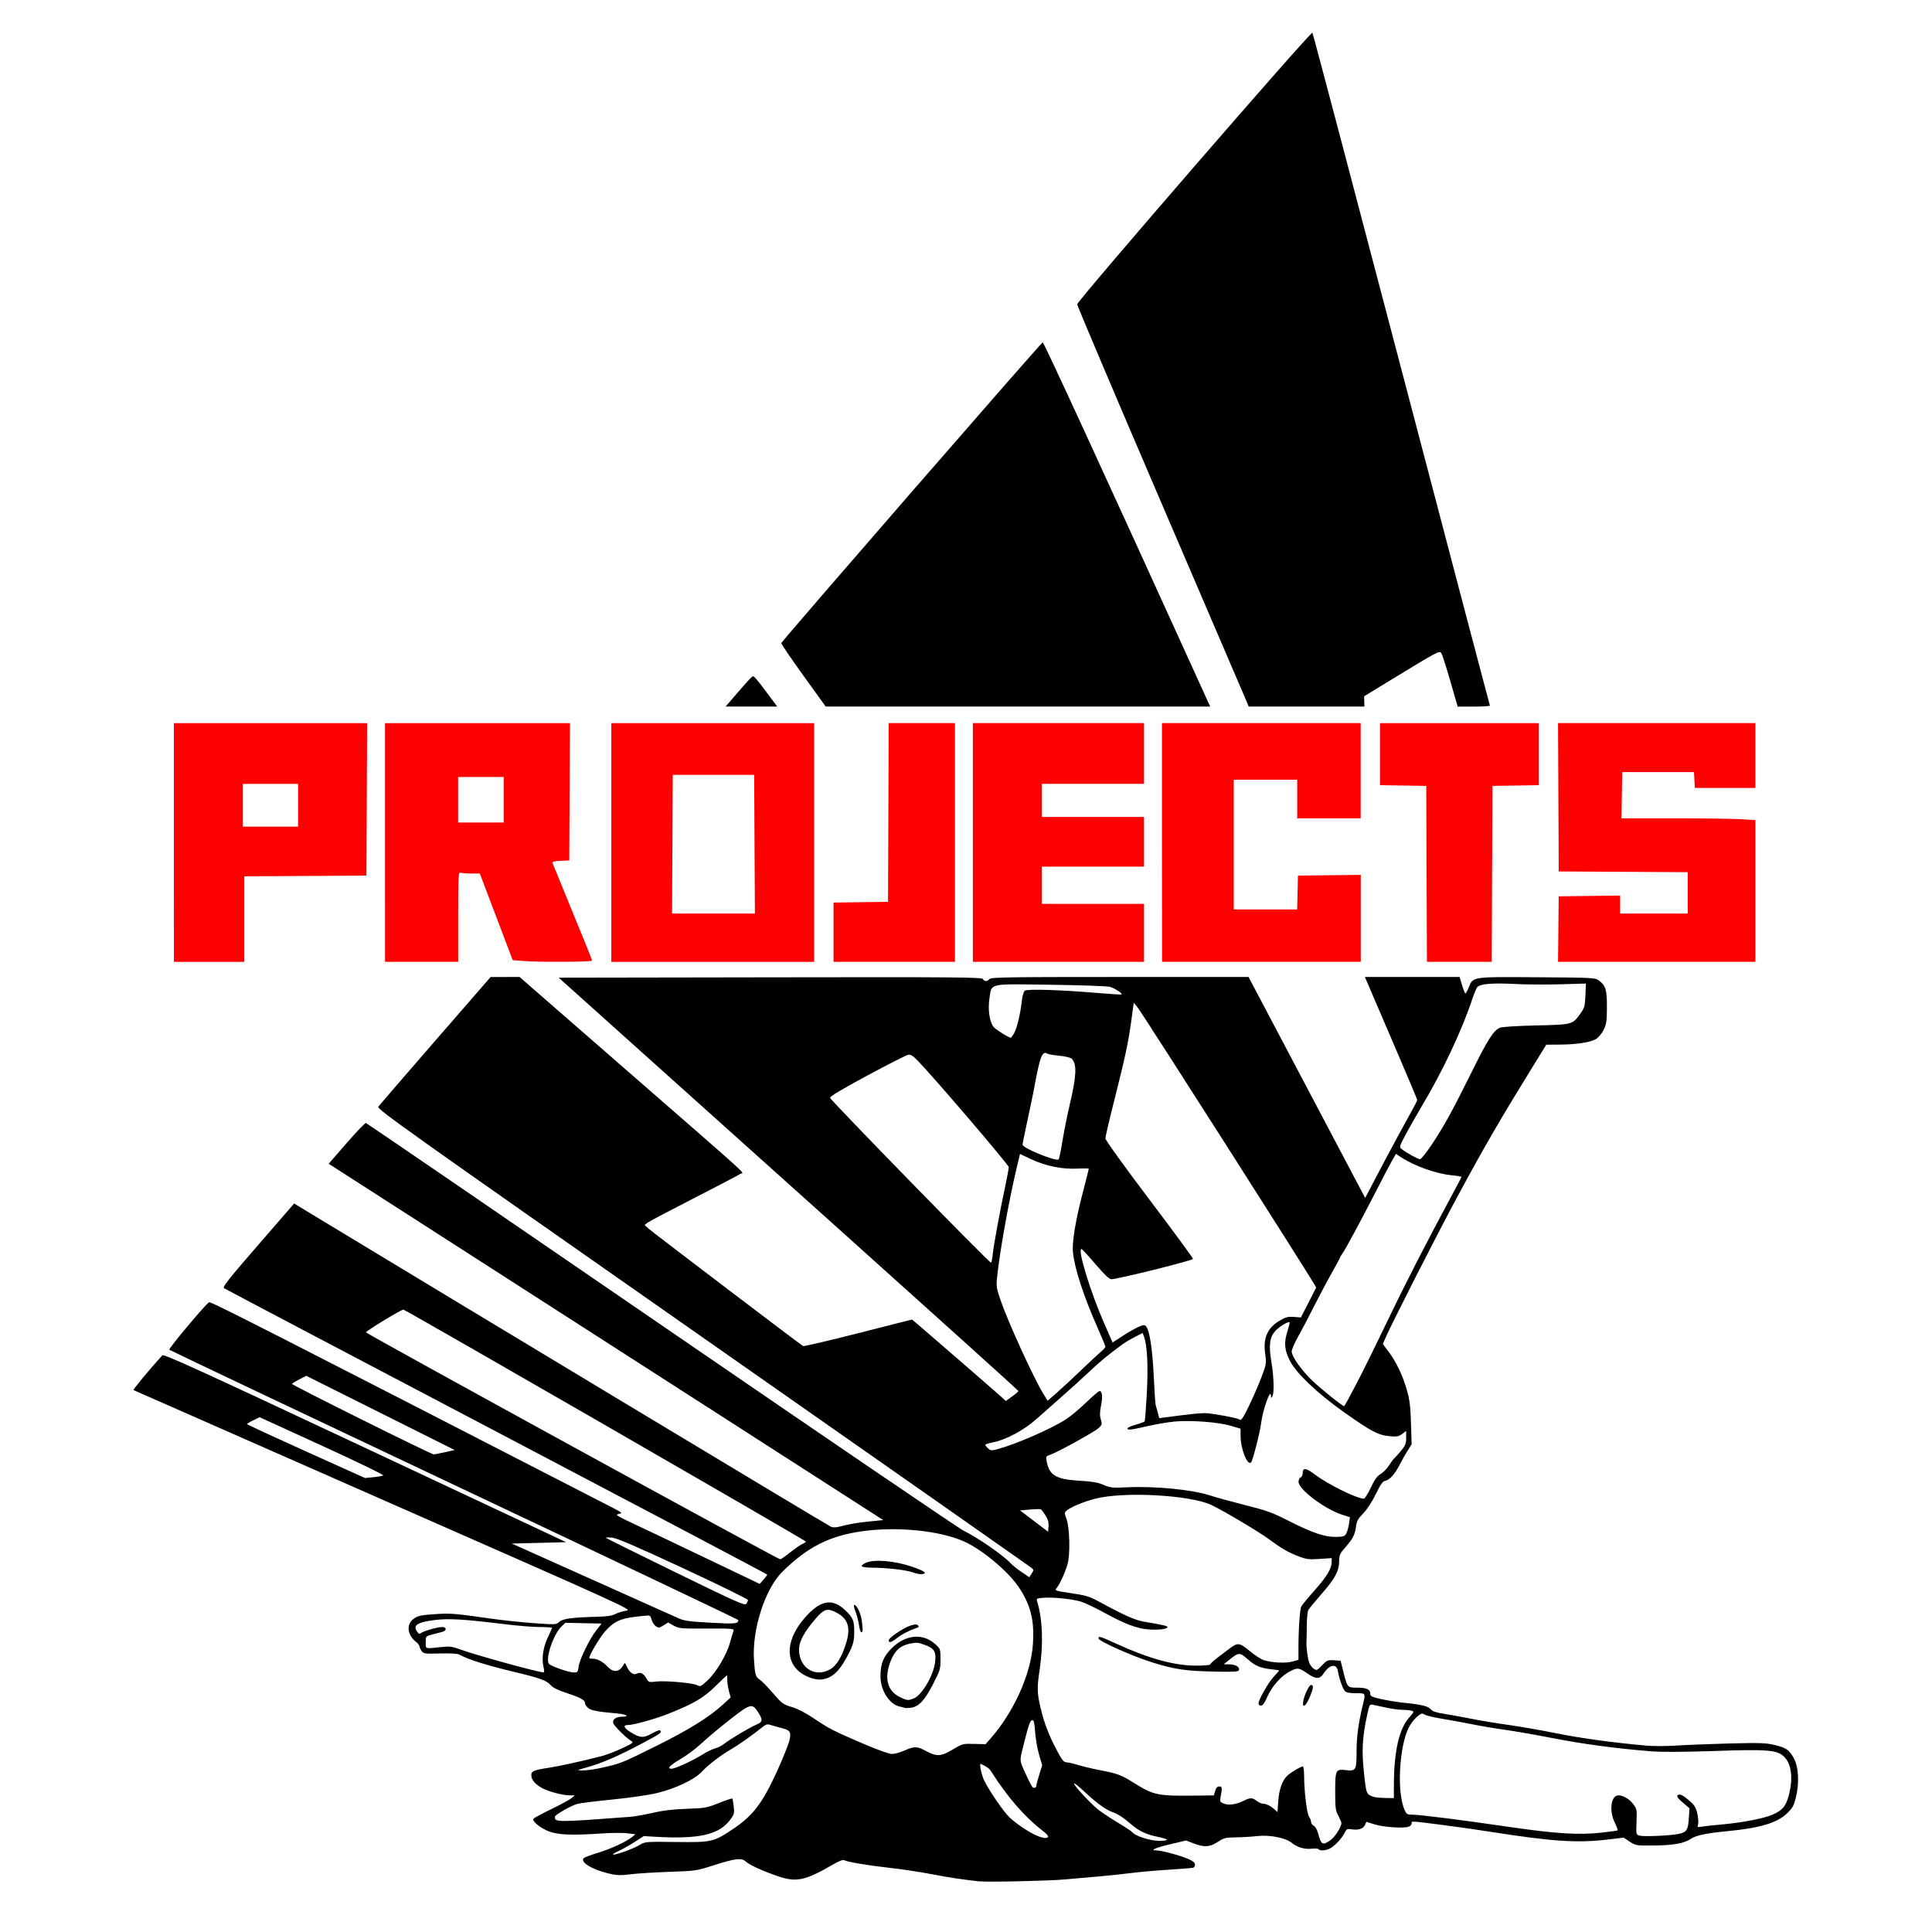 <?xml version="1.0" encoding="UTF-8" standalone="no"?>
<!-- Created with Inkscape (http://www.inkscape.org/) -->

<svg
   width="88.9mm"
   height="88.9mm"
   viewBox="0 0 88.9 88.9"
   version="1.1"
   id="svg5"
   xml:space="preserve"
   sodipodi:docname="projectstile.svg"
   inkscape:version="1.2.2 (732a01da63, 2022-12-09)"
   xmlns:inkscape="http://www.inkscape.org/namespaces/inkscape"
   xmlns:sodipodi="http://sodipodi.sourceforge.net/DTD/sodipodi-0.dtd"
   xmlns="http://www.w3.org/2000/svg"
   xmlns:svg="http://www.w3.org/2000/svg"><sodipodi:namedview
     id="namedview7"
     pagecolor="#ffffff"
     bordercolor="#000000"
     borderopacity="0.25"
     inkscape:showpageshadow="2"
     inkscape:pageopacity="0.0"
     inkscape:pagecheckerboard="0"
     inkscape:deskcolor="#d1d1d1"
     inkscape:document-units="mm"
     showgrid="false"
     inkscape:zoom="1.0544998"
     inkscape:cx="172.11953"
     inkscape:cy="150.78239"
     inkscape:window-width="1920"
     inkscape:window-height="1017"
     inkscape:window-x="1912"
     inkscape:window-y="-8"
     inkscape:window-maximized="1"
     inkscape:current-layer="layer1" /><defs
     id="defs2" /><g
     inkscape:label="Layer 1"
     inkscape:groupmode="layer"
     id="layer1"
     transform="translate(-44.218,-36.371)"><path
       style="fill:#000000;stroke-width:0.064"
       d="m 89.303,122.946 c -0.907,-0.105 -1.36,-0.173 -2.223,-0.337 -0.541,-0.103 -1.399,-0.232 -1.905,-0.288 -1.011,-0.112 -1.944,-0.268 -2.101,-0.35 -0.07,-0.037 -0.236,0.025 -0.54,0.202 -1.27,0.738 -1.675,0.822 -2.534,0.527 -0.695,-0.239 -1.303,-0.518 -1.472,-0.678 -0.186,-0.174 -0.495,-0.135 -1.514,0.193 -0.739,0.238 -0.795,0.246 -1.967,0.286 -0.664,0.023 -1.472,0.073 -1.796,0.112 -0.508,0.061 -0.652,0.056 -1.048,-0.04 -0.781,-0.189 -1.329,-0.543 -1.108,-0.714 0.043,-0.033 0.335,-0.139 0.649,-0.236 0.598,-0.183 1.288,-0.503 1.556,-0.72 l 0.158,-0.128 -0.378,-0.047 c -0.208,-0.026 -0.736,-0.022 -1.174,0.008 -1.342,0.093 -2.012,0.068 -2.428,-0.094 -0.391,-0.152 -0.785,-0.47 -0.717,-0.579 0.023,-0.037 0.389,-0.235 0.814,-0.441 0.425,-0.206 0.844,-0.433 0.932,-0.505 l 0.159,-0.131 -0.222,-0.002 c -0.356,-0.004 -1.024,-0.183 -1.314,-0.353 -0.31,-0.181 -0.464,-0.376 -0.464,-0.583 0,-0.18 0.127,-0.233 0.797,-0.333 0.469,-0.07 1.608,-0.321 2.455,-0.541 0.2,-0.052 0.614,-0.211 0.921,-0.354 0.496,-0.231 0.543,-0.268 0.433,-0.334 -0.23,-0.136 -0.792,-0.69 -0.834,-0.822 -0.054,-0.17 0.119,-0.299 0.399,-0.299 0.381,0 0.218,-0.112 -0.219,-0.15 -0.89,-0.078 -1.214,-0.14 -1.345,-0.258 -0.072,-0.066 -0.132,-0.155 -0.132,-0.2 0,-0.156 -0.187,-0.265 -0.805,-0.467 -0.441,-0.145 -0.67,-0.256 -0.782,-0.383 -0.185,-0.208 -0.497,-0.323 -1.587,-0.583 -1.369,-0.327 -2.2,-0.588 -2.627,-0.825 -0.07,-0.039 -0.427,-0.057 -0.87,-0.045 -0.691,0.02 -0.759,0.011 -0.847,-0.106 -0.053,-0.07 -0.097,-0.166 -0.098,-0.213 -0.001,-0.047 -0.074,-0.143 -0.162,-0.212 -0.386,-0.303 -0.457,-0.774 -0.156,-1.027 0.214,-0.18 0.344,-0.209 1.173,-0.261 0.574,-0.036 0.839,-0.012 2.477,0.222 0.489,0.07 1.353,0.161 1.92,0.202 1.009,0.073 1.034,0.072 1.175,-0.057 0.162,-0.149 0.59,-0.208 1.7,-0.235 0.49,-0.012 0.724,-0.046 0.883,-0.129 0.119,-0.062 0.347,-0.131 0.508,-0.154 0.286,-0.041 0.063,-0.142 -11.17,-5.082 -6.304,-2.772 -11.483,-5.053 -11.509,-5.067 -0.037,-0.021 0.696,-0.907 1.323,-1.598 0.066,-0.073 1.625,0.638 9.331,4.254 l 9.252,4.342 -1.251,0.032 -1.251,0.032 3.673,1.645 c 2.02,0.904 3.816,1.709 3.99,1.789 0.27,0.123 0.494,0.154 1.491,0.208 1.146,0.063 1.265,0.051 1.27,-0.123 5.08e-4,-0.021 -5.878,-2.816 -13.064,-6.212 -7.186,-3.396 -13.09,-6.198 -13.119,-6.227 -0.047,-0.045 1.614,-2.031 1.826,-2.184 0.069,-0.049 2.517,1.197 18.643,9.491 0.328,0.169 0.383,0.217 0.27,0.235 -0.079,0.012 -0.143,0.042 -0.143,0.066 1.5e-5,0.024 0.307,0.186 0.683,0.36 0.375,0.174 1.854,0.878 3.286,1.563 l 2.603,1.246 0.172,-0.198 c 0.095,-0.109 0.172,-0.212 0.173,-0.23 3.81e-4,-0.018 -5.602,-2.975 -12.449,-6.572 -6.847,-3.597 -12.493,-6.571 -12.545,-6.608 -0.079,-0.055 0.197,-0.405 1.565,-1.982 l 1.66,-1.914 1.029,0.623 c 6.52,3.952 23.546,14.201 23.674,14.25 0.125,0.048 0.267,0.036 0.572,-0.05 0.223,-0.063 0.726,-0.146 1.119,-0.185 l 0.713,-0.071 -1.793,-1.153 C 82.077,104.529 76.337,100.84 70.307,96.966 l -10.964,-7.045 0.822,-0.947 c 0.452,-0.521 0.854,-0.938 0.893,-0.928 0.039,0.01 6.16,4.197 13.602,9.303 7.442,5.106 13.703,9.366 13.913,9.466 0.625,0.299 1.847,1.147 2.16,1.5 0.07,0.079 0.289,0.253 0.486,0.387 l 0.359,0.244 0.11,-0.168 c 0.107,-0.163 0.106,-0.172 -0.029,-0.281 -0.076,-0.062 -6.883,-4.831 -15.126,-10.599 -13.88,-9.712 -14.981,-10.495 -14.904,-10.605 0.046,-0.065 1.227,-1.434 2.624,-3.042 l 2.54,-2.923 0.667,-8.32e-4 0.667,-8.32e-4 4.889,4.262 c 6.101,5.318 5.413,4.69 5.265,4.8 -0.067,0.049 -1.022,0.55 -2.122,1.112 -1.1,0.563 -2.063,1.071 -2.14,1.13 l -0.14,0.108 0.172,0.16 c 0.146,0.136 6.943,5.302 7.12,5.411 0.034,0.021 1.175,-0.246 2.537,-0.592 l 2.476,-0.63 0.274,0.23 c 0.375,0.316 3.662,3.169 3.873,3.363 l 0.17,0.156 0.29,-0.209 c 0.16,-0.115 0.29,-0.227 0.29,-0.249 0,-0.022 -3.82,-3.468 -8.49,-7.657 -4.669,-4.189 -9.429,-8.459 -10.577,-9.49 l -2.087,-1.873 9.733,-0.016 c 8.606,-0.014 9.739,-0.005 9.786,0.079 0.068,0.122 0.2,0.122 0.301,1.9e-4 0.069,-0.083 0.815,-0.095 6.001,-0.095 h 5.922 l 2.683,5.084 2.683,5.084 0.443,-0.846 c 0.561,-1.072 1.28,-2.408 1.659,-3.085 0.162,-0.289 0.294,-0.548 0.294,-0.576 0,-0.028 -0.454,-1.107 -1.008,-2.397 -0.554,-1.29 -1.096,-2.552 -1.204,-2.805 l -0.196,-0.46 h 2.178 2.178 l 0.115,0.381 c 0.064,0.21 0.132,0.381 0.153,0.381 0.021,-1.27e-4 0.091,-0.13 0.156,-0.288 0.203,-0.493 0.124,-0.482 3.149,-0.461 2.584,0.018 2.666,0.022 2.84,0.151 0.311,0.23 0.37,0.428 0.367,1.233 -0.002,0.627 -0.023,0.773 -0.147,1.029 -0.083,0.171 -0.233,0.353 -0.352,0.427 -0.253,0.157 -0.885,0.254 -1.689,0.259 l -0.603,0.004 -0.439,0.711 c -1.67,2.704 -2.356,3.884 -3.64,6.263 -0.95,1.759 -3.093,5.97 -3.34,6.563 l -0.1,0.24 0.251,0.331 c 0.351,0.464 0.667,1.123 0.854,1.783 0.129,0.454 0.165,0.75 0.189,1.531 l 0.029,0.968 -0.189,0.298 c -0.104,0.164 -0.271,0.461 -0.372,0.66 -0.211,0.418 -0.464,0.694 -0.662,0.722 -0.104,0.015 -0.208,0.164 -0.424,0.607 -0.175,0.359 -0.4,0.704 -0.58,0.889 -0.241,0.248 -0.301,0.357 -0.332,0.605 -0.048,0.378 -0.145,0.566 -0.495,0.963 -0.247,0.28 -0.277,0.348 -0.281,0.639 -0.006,0.455 -0.192,0.798 -0.819,1.512 -0.294,0.335 -0.564,0.664 -0.6,0.731 -0.036,0.067 -0.067,0.376 -0.069,0.686 -0.002,0.31 -0.008,0.65 -0.014,0.754 -0.016,0.274 0.053,0.798 0.13,0.994 0.036,0.092 0.128,0.212 0.204,0.265 0.131,0.091 0.152,0.083 0.379,-0.156 0.224,-0.236 0.261,-0.252 0.548,-0.233 l 0.308,0.02 0.111,0.445 c 0.197,0.793 0.198,0.794 0.632,0.794 0.444,0 0.623,0.078 0.623,0.273 0,0.125 0.06,0.155 0.517,0.257 0.284,0.064 0.777,0.142 1.095,0.174 0.764,0.076 1.059,0.151 1.179,0.3 0.07,0.087 0.247,0.145 0.606,0.2 0.279,0.043 0.84,0.145 1.246,0.227 0.406,0.082 1.171,0.209 1.699,0.282 0.528,0.073 1.513,0.245 2.189,0.382 1.125,0.228 2.647,0.437 4.16,0.572 0.327,0.029 0.941,0.029 1.365,0 0.424,-0.029 1.514,-0.073 2.422,-0.097 1.416,-0.037 1.714,-0.029 2.095,0.061 0.553,0.13 0.681,0.213 0.899,0.585 0.232,0.396 0.28,1.136 0.117,1.812 -0.096,0.401 -0.151,0.503 -0.405,0.75 -0.455,0.443 -1.246,0.682 -2.738,0.825 -0.991,0.095 -1.457,0.193 -1.697,0.355 -0.308,0.209 -0.823,0.3 -1.737,0.306 -0.778,0.006 -0.805,10e-4 -1.076,-0.178 l -0.278,-0.184 -0.734,0.087 c -1.409,0.168 -2.542,0.092 -5.433,-0.362 -0.559,-0.088 -1.445,-0.215 -1.968,-0.282 -1.734,-0.223 -1.619,-0.216 -1.619,-0.099 0,0.058 -0.064,0.128 -0.143,0.155 -0.237,0.082 -1.151,0.019 -1.558,-0.107 l -0.382,-0.119 -0.068,0.148 c -0.079,0.173 -0.307,0.245 -0.616,0.195 -0.198,-0.032 -0.229,-0.016 -0.321,0.167 -0.13,0.258 -0.451,0.6 -0.672,0.716 -0.192,0.101 -0.47,0.119 -0.522,0.034 -0.019,-0.031 -0.16,-0.042 -0.314,-0.024 -0.327,0.037 -0.672,-0.063 -0.915,-0.265 -0.283,-0.235 -1.018,-0.381 -1.593,-0.316 -0.267,0.03 -0.713,0.057 -0.993,0.059 -0.46,0.004 -0.538,0.024 -0.822,0.208 -0.375,0.243 -0.623,0.258 -1.115,0.07 l -0.349,-0.134 -0.746,0.178 c -0.698,0.167 -0.941,0.281 -0.598,0.281 0.221,0 1.067,0.227 1.434,0.385 0.226,0.097 0.322,0.175 0.322,0.26 0,0.067 -0.036,0.133 -0.079,0.148 -0.044,0.015 -0.561,0.057 -1.149,0.094 -0.588,0.037 -1.374,0.107 -1.746,0.156 -0.372,0.049 -1.062,0.12 -1.534,0.16 -0.471,0.039 -1.143,0.098 -1.492,0.131 -0.693,0.065 -3.548,0.129 -3.905,0.087 z M 73.007,121.552 c 0.248,-0.089 0.552,-0.225 0.674,-0.302 0.215,-0.134 0.277,-0.138 1.652,-0.121 1.638,0.02 1.713,0.003 2.609,-0.593 0.918,-0.61 1.367,-1.2 2.038,-2.677 0.273,-0.602 0.529,-1.243 0.568,-1.424 0.082,-0.383 0.028,-0.455 -0.419,-0.563 -0.141,-0.034 -0.339,-0.09 -0.44,-0.124 -0.145,-0.049 -0.214,-0.039 -0.323,0.047 -0.569,0.448 -1.141,0.854 -1.486,1.054 -0.511,0.298 -1.064,0.722 -1.381,1.059 -0.331,0.352 -1.213,0.769 -2.055,0.971 -0.381,0.091 -1.258,0.218 -2.045,0.296 -0.758,0.075 -1.486,0.165 -1.617,0.202 -0.291,0.08 -1.031,0.504 -1.033,0.592 -0.006,0.257 0.086,0.257 3.457,0.003 0.21,-0.016 0.681,-0.099 1.048,-0.184 0.475,-0.111 0.924,-0.164 1.561,-0.186 0.848,-0.029 0.924,-0.042 1.482,-0.266 0.323,-0.129 0.602,-0.222 0.618,-0.205 0.017,0.017 0.046,0.184 0.066,0.372 0.033,0.316 0.019,0.362 -0.181,0.626 -0.508,0.669 -1.441,0.876 -3.42,0.761 l -0.542,-0.032 -0.411,0.266 c -0.226,0.146 -0.568,0.339 -0.76,0.428 -0.452,0.21 -0.24,0.21 0.341,6.4e-4 z m 32.434,-0.51 c 0.21,-0.146 0.5,-0.603 0.5,-0.79 0,-0.037 -0.064,-0.187 -0.142,-0.334 -0.127,-0.238 -0.142,-0.36 -0.143,-1.099 -5.1e-4,-1 0.024,-1.052 0.479,-0.998 0.474,0.056 0.504,0.007 0.504,-0.83 6e-5,-0.689 0.08,-1.297 0.28,-2.135 0.143,-0.596 0.156,-0.572 -0.308,-0.572 -0.277,0 -0.439,-0.03 -0.503,-0.094 -0.103,-0.103 -0.265,-0.562 -0.331,-0.937 -0.061,-0.348 -0.382,-0.291 -0.648,0.114 -0.185,0.283 -0.353,0.283 -0.769,-0.003 -0.378,-0.26 -0.435,-0.266 -0.784,-0.088 -0.399,0.204 -0.833,0.689 -1.039,1.163 -0.126,0.29 -0.217,0.418 -0.295,0.418 -0.062,0 -0.113,-0.046 -0.113,-0.102 0,-0.175 0.444,-0.956 0.704,-1.237 0.137,-0.148 0.249,-0.275 0.249,-0.282 0,-0.007 -0.15,-0.029 -0.333,-0.05 -0.542,-0.061 -0.759,-0.151 -1.115,-0.463 -0.379,-0.332 -0.41,-0.33 -0.862,0.032 l -0.247,0.198 h 0.251 c 0.286,0 0.503,0.128 0.45,0.265 -0.03,0.078 -0.209,0.09 -1.106,0.071 -1.342,-0.028 -1.814,-0.096 -2.848,-0.413 -0.91,-0.279 -2.508,-0.989 -2.508,-1.114 0,-0.122 0.051,-0.106 0.887,0.274 1.461,0.663 2.622,0.979 3.605,0.979 0.358,0 0.651,-0.025 0.651,-0.057 0,-0.032 0.136,-0.16 0.302,-0.285 0.166,-0.125 0.414,-0.315 0.552,-0.42 0.409,-0.315 0.479,-0.309 0.965,0.092 0.237,0.196 0.532,0.386 0.656,0.422 0.391,0.116 0.999,0.144 1.3,0.06 l 0.284,-0.079 -10e-4,-0.453 c -0.003,-0.903 0.061,-1.871 0.133,-2.005 0.04,-0.075 0.318,-0.413 0.618,-0.75 0.558,-0.628 0.777,-0.993 0.779,-1.3 l 0.001,-0.174 -0.556,0.038 c -0.494,0.034 -0.602,0.021 -0.976,-0.122 -0.463,-0.176 -0.769,-0.354 -1.389,-0.808 -0.472,-0.346 -2.161,-1.346 -2.635,-1.56 -1.012,-0.458 -4.026,-0.616 -5.331,-0.28 -0.539,0.139 -1.137,0.389 -1.314,0.549 -0.1,0.09 -0.1,0.118 -0.009,0.362 0.155,0.416 0.186,1.649 0.052,2.109 -0.115,0.395 -0.371,0.947 -0.517,1.113 -0.079,0.09 -0.008,0.112 0.687,0.214 0.682,0.101 0.836,0.148 1.286,0.392 1.147,0.623 1.662,0.853 2.066,0.92 0.869,0.145 1.079,0.194 1.079,0.248 0,0.092 -0.432,0.145 -0.882,0.107 -0.538,-0.045 -1.072,-0.247 -2.016,-0.764 -0.414,-0.226 -0.896,-0.456 -1.07,-0.511 -0.393,-0.123 -1.284,-0.216 -1.736,-0.181 -0.313,0.024 -0.336,0.036 -0.296,0.162 0.252,0.805 0.295,1.943 0.12,3.126 -0.128,0.861 -0.123,1.075 0.035,1.755 0.163,0.7 0.378,1.267 0.747,1.965 0.237,0.449 0.324,0.562 0.437,0.562 0.077,0 0.322,0.055 0.544,0.123 0.222,0.067 0.646,0.169 0.943,0.227 0.899,0.174 1.025,0.221 1.651,0.612 0.886,0.554 1.08,0.593 2.828,0.572 l 0.828,-0.01 0.061,-0.206 c 0.042,-0.144 0.099,-0.206 0.188,-0.206 0.135,0 0.143,0.062 0.062,0.482 -0.041,0.21 -0.029,0.234 0.145,0.306 0.223,0.092 0.575,0.043 0.917,-0.13 0.299,-0.15 0.404,-0.149 0.604,0.009 0.089,0.07 0.217,0.127 0.284,0.127 0.149,0 0.355,0.102 0.534,0.264 l 0.134,0.121 0.034,-0.502 c 0.038,-0.551 0.195,-0.98 0.436,-1.19 0.177,-0.155 0.608,-0.408 0.695,-0.408 0.033,0 0.06,0.197 0.06,0.438 0,0.692 0.125,1.728 0.226,1.872 0.051,0.072 0.092,0.181 0.092,0.242 0,0.061 0.056,0.141 0.125,0.177 0.069,0.037 0.157,0.188 0.197,0.336 0.147,0.546 0.208,0.581 0.575,0.327 z m -1.248,-6.421 c 0.052,-0.278 0.265,-0.717 0.349,-0.717 0.131,0 0.119,0.133 -0.046,0.532 -0.194,0.469 -0.377,0.581 -0.303,0.185 z m -6.279,6.403 c -0.019,-0.03 -0.212,-0.09 -0.429,-0.133 -0.501,-0.099 -0.864,-0.269 -1.209,-0.568 -0.372,-0.322 -0.615,-0.482 -0.859,-0.565 -0.301,-0.102 -0.749,-0.426 -1.275,-0.922 -0.255,-0.241 -0.48,-0.422 -0.499,-0.403 -0.055,0.055 0.794,0.971 1.151,1.24 0.177,0.133 0.578,0.397 0.893,0.585 0.314,0.189 0.6,0.379 0.635,0.423 0.137,0.174 0.819,0.393 1.226,0.395 0.22,8.3e-4 0.385,-0.023 0.367,-0.053 z m -5.47,-0.13 c 0.02,-0.032 -0.057,-0.13 -0.171,-0.218 -0.914,-0.708 -1.656,-1.556 -2.459,-2.81 -0.08,-0.125 -0.175,-0.192 -0.464,-0.332 -0.086,-0.042 0.03,0.517 0.163,0.782 0.251,0.502 0.917,1.465 1.167,1.69 0.702,0.63 1.633,1.099 1.764,0.888 z m 28.982,-0.131 c 0.399,-0.074 0.467,-0.172 0.502,-0.716 l 0.03,-0.469 -0.308,-0.263 c -0.228,-0.195 -0.29,-0.282 -0.237,-0.335 0.09,-0.09 0.257,-0.006 0.595,0.299 0.193,0.174 0.26,0.294 0.316,0.566 0.039,0.19 0.052,0.406 0.029,0.481 -0.04,0.125 -0.026,0.133 0.17,0.097 0.117,-0.021 0.556,-0.069 0.975,-0.106 0.894,-0.08 1.896,-0.274 2.273,-0.442 0.469,-0.208 0.613,-0.374 0.747,-0.858 0.217,-0.783 0.143,-1.463 -0.196,-1.802 -0.322,-0.322 -0.737,-0.358 -3.22,-0.273 -1.413,0.048 -2.404,0.053 -2.906,0.014 -1.551,-0.121 -3.15,-0.335 -4.54,-0.607 -0.786,-0.154 -1.767,-0.325 -2.181,-0.381 -0.414,-0.056 -1.085,-0.169 -1.492,-0.251 -0.407,-0.082 -1.04,-0.198 -1.406,-0.257 -0.367,-0.059 -0.727,-0.146 -0.801,-0.193 -0.119,-0.075 -0.159,-0.064 -0.361,0.103 -0.125,0.103 -0.299,0.337 -0.387,0.519 -0.431,0.898 -0.534,2.952 -0.187,3.745 0.096,0.221 0.124,0.238 0.37,0.238 0.342,0 2.254,0.242 4.509,0.571 2.084,0.304 3.144,0.369 4.165,0.257 0.398,-0.044 0.742,-0.09 0.763,-0.103 0.021,-0.013 -0.036,-0.174 -0.127,-0.358 -0.269,-0.544 -0.177,-1.256 0.163,-1.256 0.229,0 0.501,0.162 0.691,0.412 0.16,0.21 0.168,0.254 0.146,0.807 -0.023,0.577 -0.021,0.585 0.136,0.633 0.178,0.054 1.345,0.007 1.769,-0.072 z m -13.068,-2.335 c 0.007,-1.476 0.244,-2.505 0.693,-3.015 0.246,-0.279 0.249,-0.29 0.112,-0.327 -0.078,-0.021 -0.271,-0.039 -0.428,-0.04 -0.157,-0.001 -0.486,-0.045 -0.73,-0.099 -0.244,-0.053 -0.518,-0.112 -0.607,-0.131 -0.158,-0.034 -0.166,-0.019 -0.275,0.487 -0.22,1.022 -0.251,1.6 -0.144,2.628 0.104,0.996 0.111,1.013 0.455,1.125 0.07,0.023 0.306,0.044 0.524,0.048 l 0.397,0.006 0.003,-0.683 z m -16.45,0.093 c 0,-0.041 0.06,-0.263 0.133,-0.495 l 0.133,-0.421 -0.145,-0.501 c -0.079,-0.276 -0.161,-0.744 -0.181,-1.041 -0.027,-0.406 -0.058,-0.54 -0.126,-0.54 -0.093,0 -0.169,0.202 -0.35,0.921 -0.258,1.025 -0.261,0.876 0.033,1.532 0.147,0.327 0.297,0.615 0.334,0.639 0.082,0.053 0.168,0.006 0.168,-0.093 z M 71.714,117.754 c 1.049,-0.222 1.054,-0.224 2.741,-1.063 1.461,-0.727 2.386,-1.301 3.004,-1.865 l 0.379,-0.346 -0.077,-0.289 c -0.042,-0.159 -0.077,-0.388 -0.077,-0.51 0,-0.122 -0.008,-0.221 -0.018,-0.221 -0.01,0 -0.247,0.226 -0.528,0.501 -0.551,0.542 -1.005,0.807 -2.168,1.269 -0.606,0.24 -1.594,0.516 -1.851,0.516 -0.241,0 -0.205,0.126 0.09,0.313 0.457,0.29 0.609,0.301 1.011,0.074 0.222,-0.125 0.36,-0.171 0.387,-0.127 0.061,0.099 0.014,0.131 -0.893,0.614 -1.029,0.548 -1.82,0.89 -2.477,1.071 -0.492,0.136 -0.499,0.141 -0.222,0.145 0.157,0.003 0.472,-0.035 0.699,-0.083 z m 4.096,-0.255 c 0.244,-0.115 0.587,-0.3 0.761,-0.411 0.174,-0.111 0.423,-0.23 0.553,-0.265 0.13,-0.035 0.316,-0.129 0.414,-0.21 0.237,-0.195 1.197,-0.765 1.495,-0.889 0.281,-0.116 0.294,-0.21 0.077,-0.554 -0.204,-0.323 -0.291,-0.355 -0.568,-0.209 -0.277,0.147 -1.494,1.12 -2.093,1.672 -0.247,0.228 -0.67,0.541 -0.941,0.695 -0.271,0.154 -0.492,0.322 -0.492,0.371 0,0.123 0.228,0.065 0.794,-0.202 z m 12.251,-0.626 c 0.439,-0.265 0.458,-0.27 0.977,-0.257 l 0.529,0.013 0.201,-0.227 c 1.092,-1.231 1.883,-2.979 1.978,-4.37 0.075,-1.095 -0.096,-1.793 -0.641,-2.615 -0.486,-0.734 -1.681,-1.736 -2.522,-2.114 -1.115,-0.501 -3.073,-0.699 -4.692,-0.473 -1.503,0.21 -2.534,0.734 -3.678,1.87 -0.79,0.785 -1.391,2.646 -1.302,4.031 0.045,0.706 0.075,0.809 0.263,0.924 0.082,0.05 0.352,0.326 0.6,0.613 0.424,0.491 0.476,0.529 0.878,0.65 0.271,0.081 0.637,0.27 0.999,0.514 0.719,0.485 0.891,0.573 2.267,1.165 0.671,0.289 1.212,0.483 1.341,0.483 0.119,0 0.379,-0.071 0.576,-0.159 0.459,-0.203 0.583,-0.2 0.999,0.026 0.482,0.262 0.689,0.249 1.225,-0.074 z m -2.218,-1.917 c -0.035,-0.013 -0.14,-0.041 -0.233,-0.061 -0.473,-0.104 -0.878,-0.744 -0.878,-1.389 0,-0.58 0.136,-0.917 0.526,-1.301 0.635,-0.626 1.435,-0.695 2.004,-0.173 0.228,0.209 0.232,0.222 0.232,0.692 0,0.456 -0.016,0.51 -0.352,1.159 -0.384,0.741 -0.653,1.025 -1.018,1.071 -0.12,0.015 -0.246,0.017 -0.281,0.003 z m 0.439,-0.442 c 0.366,-0.153 0.898,-1.07 0.966,-1.668 0.054,-0.47 -0.035,-0.621 -0.458,-0.779 -0.323,-0.121 -0.401,-0.128 -0.716,-0.062 -0.443,0.092 -0.699,0.334 -0.888,0.839 -0.286,0.766 -0.132,1.335 0.435,1.614 0.341,0.168 0.386,0.171 0.661,0.057 z m -4.95,-1.014 c -0.989,-0.461 -1.039,-1.565 -0.12,-2.642 0.741,-0.868 1.3,-0.976 1.923,-0.37 0.339,0.33 0.39,0.457 0.39,0.966 0,0.488 -0.065,0.689 -0.433,1.331 -0.477,0.834 -1.027,1.057 -1.761,0.715 z m 1.082,-0.313 c 0.296,-0.167 0.537,-0.562 0.738,-1.208 0.223,-0.718 0.087,-1.136 -0.462,-1.414 -0.407,-0.206 -0.55,-0.162 -0.943,0.291 -0.518,0.598 -0.762,1.05 -0.762,1.415 0,0.841 0.731,1.31 1.429,0.915 z m 2.699,-1.341 c 0,-0.117 0.704,-0.586 1.024,-0.682 0.186,-0.056 0.268,-0.057 0.322,-0.003 0.054,0.054 0.041,0.083 -0.05,0.114 -0.365,0.127 -0.699,0.298 -0.914,0.468 -0.265,0.21 -0.383,0.241 -0.383,0.102 z m -1.367,-0.685 c -0.025,-0.185 -0.099,-0.472 -0.164,-0.638 -0.065,-0.166 -0.09,-0.302 -0.055,-0.302 0.122,0 0.313,0.412 0.352,0.76 0.05,0.446 0.049,0.47 -0.025,0.495 -0.034,0.011 -0.083,-0.131 -0.108,-0.316 z m 2.478,-2.437 c -0.295,-0.109 -1.195,-0.214 -1.854,-0.216 -0.251,-6.4e-4 -0.475,-0.03 -0.497,-0.066 -0.022,-0.036 0.069,-0.111 0.203,-0.166 0.389,-0.163 1.294,-0.086 2.084,0.178 0.61,0.204 0.769,0.325 0.462,0.352 -0.08,0.007 -0.259,-0.03 -0.399,-0.082 z m -9.443,4.964 c 0.395,-0.37 0.873,-1.172 1.025,-1.722 0.068,-0.244 0.142,-0.492 0.165,-0.553 0.039,-0.102 -0.048,-0.11 -1.23,-0.105 -1.204,0.005 -1.286,-0.002 -1.525,-0.137 l -0.252,-0.142 -0.216,0.134 c -0.197,0.122 -0.229,0.125 -0.354,0.037 -0.076,-0.053 -0.161,-0.188 -0.191,-0.3 -0.043,-0.164 -0.083,-0.201 -0.207,-0.19 -1.167,0.099 -1.443,0.201 -1.913,0.703 -0.238,0.254 -0.749,1.108 -0.749,1.25 0,0.018 0.073,0.033 0.162,0.033 0.214,0 0.463,0.135 0.691,0.375 0.264,0.278 0.534,0.244 0.718,-0.088 0.066,-0.119 0.074,-0.115 0.15,0.064 0.116,0.272 0.31,0.416 0.454,0.339 0.167,-0.089 0.317,-0.02 0.445,0.205 0.111,0.195 0.115,0.196 0.492,0.153 0.39,-0.045 1.668,0.07 1.841,0.166 0.152,0.084 0.18,0.072 0.495,-0.223 z m -7.556,-0.625 c -0.09,-0.389 -0.012,-0.899 0.204,-1.353 0.104,-0.217 0.189,-0.413 0.189,-0.434 0,-0.021 -0.249,-0.038 -0.553,-0.038 -0.304,0 -1.011,-0.056 -1.572,-0.125 -1.938,-0.237 -2.618,-0.278 -3.273,-0.197 -0.808,0.1 -1.021,0.244 -0.801,0.546 0.067,0.091 0.11,0.104 0.175,0.051 0.114,-0.092 0.76,-0.275 0.969,-0.275 0.223,0 0.216,0.176 -0.01,0.228 -0.096,0.022 -0.303,0.075 -0.46,0.119 -0.283,0.079 -0.286,0.082 -0.286,0.358 0,0.315 -0.057,0.3 0.774,0.211 0.33,-0.035 0.462,-0.016 0.826,0.118 0.663,0.246 3.443,1.014 3.808,1.053 0.053,0.006 0.056,-0.065 0.01,-0.262 z m 1.621,-0.014 c 0.047,-0.341 0.512,-1.287 0.828,-1.684 l 0.227,-0.286 -0.834,-0.018 -0.834,-0.018 -0.184,0.177 c -0.365,0.35 -0.742,1.469 -0.575,1.708 0.072,0.103 0.904,0.397 1.136,0.401 0.187,0.003 0.2,-0.012 0.237,-0.281 z m 7.789,-3.054 c 0,-0.041 -1.336,-0.697 -2.969,-1.456 -2.238,-1.041 -3.047,-1.389 -3.286,-1.413 -0.175,-0.018 -0.3,-0.013 -0.279,0.009 0.021,0.023 1.464,0.738 3.207,1.589 2.797,1.366 3.178,1.536 3.248,1.447 0.044,-0.055 0.079,-0.134 0.079,-0.175 z m 1.932,-2.183 c 0.217,-0.172 0.471,-0.348 0.565,-0.391 0.094,-0.043 0.171,-0.095 0.17,-0.115 -8.73e-4,-0.048 -18.439,-10.674 -18.521,-10.674 -0.108,0 -1.721,0.982 -1.72,1.048 9.72e-4,0.059 18.936,10.434 19.058,10.442 0.03,0.002 0.232,-0.137 0.448,-0.31 z m 25.611,-0.902 c 0.044,-0.092 0.097,-0.293 0.118,-0.447 l 0.038,-0.279 -0.34,-0.108 c -0.812,-0.257 -2.023,-1.167 -2.023,-1.52 0,-0.09 0.043,-0.181 0.095,-0.201 0.052,-0.02 0.095,-0.11 0.095,-0.199 0,-0.267 0.151,-0.247 0.579,0.076 0.6,0.453 1.915,1.099 2.236,1.099 0.045,0 0.188,-0.226 0.317,-0.502 0.177,-0.379 0.289,-0.534 0.453,-0.631 0.12,-0.071 0.295,-0.252 0.39,-0.402 0.095,-0.151 0.209,-0.303 0.253,-0.338 0.044,-0.035 0.182,-0.188 0.307,-0.339 0.192,-0.234 0.227,-0.324 0.227,-0.589 v -0.313 l -0.187,0.138 c -0.161,0.119 -0.242,0.133 -0.582,0.102 -0.516,-0.047 -0.857,-0.227 -2.12,-1.124 -1.217,-0.863 -2.197,-1.802 -2.473,-2.368 -0.24,-0.492 -0.266,-0.81 -0.107,-1.314 0.071,-0.226 0.119,-0.421 0.105,-0.434 -0.057,-0.057 -0.493,0.209 -0.665,0.404 -0.257,0.293 -0.301,0.654 -0.172,1.429 0.115,0.695 0.134,1.437 0.04,1.582 -0.051,0.079 -0.062,0.075 -0.062,-0.029 -0.003,-0.402 -0.372,0.619 -0.451,1.248 -0.056,0.445 -0.386,1.733 -0.465,1.812 -0.166,0.166 -0.482,-0.633 -0.482,-1.219 v -0.333 l -0.46,-0.136 c -0.567,-0.168 -1.842,-0.262 -2.587,-0.191 -0.297,0.028 -0.855,0.124 -1.239,0.212 -0.763,0.175 -0.921,0.192 -0.921,0.101 0,-0.033 0.172,-0.109 0.383,-0.168 0.21,-0.059 0.396,-0.129 0.412,-0.155 0.016,-0.026 0.06,-0.604 0.098,-1.283 0.069,-1.237 0.02,-2.223 -0.13,-2.617 l -0.063,-0.165 -0.366,0.188 c -0.201,0.103 -0.455,0.254 -0.565,0.335 -0.734,0.545 -1.009,0.772 -1.52,1.255 -0.317,0.299 -0.886,0.815 -1.265,1.147 -0.379,0.332 -0.906,0.797 -1.171,1.035 -0.556,0.499 -1.396,0.952 -1.973,1.066 -0.209,0.041 -0.381,0.095 -0.381,0.12 0,0.025 0.058,0.098 0.13,0.163 0.116,0.105 0.161,0.109 0.42,0.04 0.861,-0.23 2.466,-0.929 3.161,-1.375 0.208,-0.134 0.625,-0.481 0.927,-0.772 0.302,-0.291 0.58,-0.53 0.618,-0.53 0.126,0 0.153,0.26 0.072,0.67 -0.061,0.307 -0.063,0.462 -0.009,0.638 0.066,0.215 0.058,0.244 -0.1,0.392 -0.19,0.178 -1.891,1.117 -2.225,1.228 -0.201,0.067 -0.21,0.082 -0.169,0.3 0.122,0.653 0.426,0.832 1.521,0.898 0.583,0.035 0.845,0.081 1.101,0.192 0.304,0.132 0.402,0.142 1.048,0.111 1.315,-0.063 3.028,0.104 3.855,0.376 0.262,0.086 0.987,0.285 1.611,0.442 0.996,0.25 1.241,0.339 2.01,0.73 1.083,0.55 1.676,0.749 2.189,0.734 0.344,-0.01 0.388,-0.027 0.461,-0.179 z m -13.853,-0.807 c -0.088,-0.139 -0.182,-0.266 -0.21,-0.281 -0.028,-0.016 -0.256,-0.011 -0.507,0.011 l -0.456,0.039 0.647,0.49 0.647,0.49 0.019,-0.248 c 0.014,-0.179 -0.025,-0.318 -0.14,-0.501 z M 61.851,104.263 c 0.044,-0.025 -1.173,-0.616 -2.804,-1.362 l -2.882,-1.318 -0.29,0.141 c -0.16,0.077 -0.29,0.157 -0.29,0.176 3.18e-4,0.019 1.222,0.585 2.715,1.258 l 2.714,1.223 0.379,-0.037 c 0.209,-0.02 0.415,-0.057 0.458,-0.081 z m 2.832,-1.066 0.456,-0.104 -3.413,-1.707 -3.413,-1.707 -0.312,0.158 c -0.172,0.087 -0.327,0.183 -0.346,0.213 -0.028,0.046 6.367,3.227 6.521,3.244 0.028,0.003 0.256,-0.041 0.507,-0.098 z m 37.036,-2.198 c 0.189,-0.393 0.442,-0.98 0.562,-1.304 0.209,-0.564 0.216,-0.609 0.155,-1.019 -0.108,-0.725 0.1,-1.207 0.66,-1.534 0.282,-0.165 0.388,-0.193 0.659,-0.173 l 0.323,0.023 0.344,-0.67 c 0.189,-0.368 0.352,-0.686 0.361,-0.707 0.021,-0.046 -7.959,-12.559 -8.211,-12.876 l -0.185,-0.232 -0.107,0.792 c -0.139,1.026 -0.283,1.705 -0.786,3.691 -0.227,0.896 -0.412,1.689 -0.412,1.763 0,0.078 0.844,1.252 2.016,2.802 1.109,1.467 2.016,2.702 2.016,2.743 0,0.072 -3.453,0.932 -3.756,0.936 -0.096,0.001 -0.312,-0.203 -0.73,-0.692 -0.326,-0.382 -0.616,-0.696 -0.643,-0.699 -0.202,-0.019 0.393,1.937 1.039,3.416 l 0.388,0.887 0.455,-0.296 c 0.25,-0.163 0.577,-0.351 0.727,-0.418 0.235,-0.105 0.284,-0.11 0.358,-0.032 0.161,0.169 0.292,1.016 0.353,2.274 0.033,0.691 0.074,1.297 0.091,1.346 0.017,0.049 0.06,0.206 0.097,0.348 l 0.066,0.259 0.366,-0.048 c 1.059,-0.14 1.479,-0.184 1.743,-0.184 0.281,0 1.503,0.224 1.566,0.287 0.089,0.089 0.174,-0.03 0.487,-0.684 z m 4.963,-1.048 c 0.32,-0.62 0.941,-1.879 1.38,-2.798 0.773,-1.619 1.871,-3.764 2.902,-5.667 0.275,-0.508 0.501,-0.94 0.501,-0.959 0,-0.019 -0.199,-0.053 -0.442,-0.076 -0.728,-0.068 -1.767,-0.443 -2.38,-0.859 l -0.187,-0.127 -0.124,0.203 c -0.068,0.112 -0.395,0.732 -0.726,1.378 -0.751,1.465 -1.455,2.773 -1.61,2.994 -0.065,0.093 -0.119,0.183 -0.119,0.202 0,0.018 -0.169,0.331 -0.375,0.694 -0.206,0.364 -0.567,1.044 -0.802,1.513 -0.235,0.468 -0.566,1.098 -0.736,1.4 -0.17,0.302 -0.309,0.619 -0.309,0.705 0,0.23 0.431,0.846 0.929,1.329 0.384,0.372 1.397,1.187 1.484,1.194 0.018,0.001 0.294,-0.505 0.614,-1.125 z m -12.716,-0.532 c 0.386,-0.371 0.795,-0.752 0.909,-0.847 0.114,-0.095 0.206,-0.2 0.206,-0.234 0,-0.034 -0.156,-0.414 -0.347,-0.845 -0.657,-1.485 -1.066,-2.732 -1.144,-3.495 -0.049,-0.474 0.116,-1.465 0.471,-2.826 0.141,-0.541 0.257,-1.001 0.257,-1.02 3.81e-4,-0.02 -0.238,-0.024 -0.53,-0.008 -0.695,0.036 -1.443,-0.116 -2.116,-0.43 l -0.52,-0.243 -0.161,0.677 c -0.354,1.486 -0.78,3.875 -0.897,5.032 -0.037,0.368 -0.018,0.488 0.157,1 0.349,1.018 1.526,3.594 1.974,4.322 l 0.2,0.324 0.419,-0.366 c 0.23,-0.201 0.735,-0.669 1.121,-1.04 z m -4.07,-5.324 c 0.044,-0.425 0.332,-1.989 0.578,-3.145 0.089,-0.419 0.162,-0.813 0.162,-0.875 3.17e-4,-0.101 -3.353,-4.025 -4.153,-4.86 -0.261,-0.273 -0.354,-0.331 -0.482,-0.306 -0.087,0.017 -0.93,0.446 -1.873,0.952 -1.162,0.624 -1.714,0.955 -1.714,1.025 0,0.093 7.313,7.586 7.405,7.588 0.021,3.17e-4 0.056,-0.17 0.078,-0.379 z m 3.214,-5.241 c 0.074,-0.454 0.22,-1.183 0.323,-1.619 0.32,-1.348 0.347,-1.9 0.103,-2.144 -0.055,-0.055 -0.289,-0.113 -0.567,-0.14 -0.26,-0.025 -0.506,-0.067 -0.546,-0.091 -0.252,-0.156 -0.347,0.096 -0.638,1.678 -0.035,0.192 -0.165,0.817 -0.289,1.388 -0.124,0.571 -0.225,1.074 -0.225,1.117 0,0.157 1.543,0.786 1.661,0.677 0.023,-0.021 0.103,-0.41 0.177,-0.864 z m 16.998,0.172 c 0.58,-0.878 0.911,-1.479 1.823,-3.318 0.756,-1.523 1.009,-1.92 1.304,-2.046 0.098,-0.042 0.786,-0.086 1.67,-0.106 1.693,-0.04 1.673,-0.034 2.052,-0.571 0.169,-0.239 0.193,-0.33 0.213,-0.813 l 0.023,-0.544 -1.166,0.034 c -0.641,0.019 -1.566,0.014 -2.055,-0.012 -1.105,-0.057 -1.665,-0.01 -1.783,0.152 -0.047,0.065 -0.148,0.306 -0.224,0.537 -0.47,1.43 -1.379,3.357 -2.341,4.96 -0.199,0.332 -0.512,0.884 -0.697,1.226 -0.32,0.595 -0.329,0.627 -0.217,0.716 0.221,0.175 0.753,0.469 0.848,0.47 0.052,3.17e-4 0.299,-0.308 0.548,-0.684 z M 90.879,83.917 c 0.131,-0.215 0.295,-0.902 0.362,-1.52 0.021,-0.198 0.08,-0.395 0.131,-0.437 0.108,-0.09 1.645,-0.043 3.356,0.103 0.591,0.05 1.085,0.08 1.099,0.067 0.051,-0.051 -0.327,-0.295 -0.546,-0.352 -0.126,-0.033 -1.349,-0.075 -2.717,-0.094 -2.902,-0.041 -2.707,-0.084 -2.816,0.619 -0.079,0.508 -0.002,1.064 0.182,1.312 0.091,0.123 0.701,0.508 0.805,0.508 0.011,0 0.076,-0.093 0.145,-0.206 z m -12.876,-15.494 c 0.646,-0.752 0.819,-0.937 0.878,-0.937 0.031,0 0.222,0.221 0.424,0.492 0.202,0.271 0.438,0.585 0.523,0.699 l 0.155,0.206 h -1.188 -1.188 z m 3.178,-0.97 c -0.567,-0.787 -1.022,-1.458 -1.011,-1.491 0.041,-0.119 11.96,-13.833 12.027,-13.838 0.054,-0.004 2.782,5.927 7.483,16.267 l 0.224,0.492 h -8.846 -8.846 z m 20.411,1.224 c -0.048,-0.114 -1.823,-4.25 -3.945,-9.192 -2.122,-4.942 -3.86,-9.042 -3.863,-9.112 -0.006,-0.151 10.754,-12.574 10.823,-12.496 0.025,0.028 1.866,6.994 4.093,15.481 2.226,8.487 4.061,15.452 4.076,15.478 0.016,0.026 -0.312,0.048 -0.728,0.048 h -0.756 l -0.341,-1.181 c -0.187,-0.649 -0.373,-1.226 -0.414,-1.281 -0.087,-0.118 -0.165,-0.077 -2.218,1.175 l -1.333,0.813 0.007,0.236 0.007,0.236 h -2.662 -2.662 z"
       id="path770"
       sodipodi:nodetypes="cscccsssscccssccccsssccssccsssscssssscccscscccscccsssscccssscsssssssscssssscssccccscsssssscscssscccsssscssscsscsssscscsscccsssssccccscsscssscssscsscccscsssscssccsccscsssscccsssccccssscscccccsscccsscsccssccscsscscscccccssscsssccsssccccscssssccscsscscccccscsscsssssscsscssccsscssscsccccsccscscsccsssssssssscsssscsscccscsccssccssssscscccscccscssssssssssccssssccscssccsscsssccscccccscsscccsscscccsccscsscccccsscsssssssscsscsssssssccsscccsscssssssssssccssssssscsssssccssccsssssscccsscssccssssssssssssccccsccsssscssccscsccccsscccssscsssssscccccccssscsccsccsccccccscccssccccsccscccssssscscccsssscsscsssscssssccsssccsscscsscscscsssscssccsssscssscsccssccccsscccscccscscsccccccccsscccssssscscscssssscssscssssssccssssssssssccsssssssscsscsssssccscsssscsccsscssssssssssscsssssssssssscsssssssssssssssssssssssssscccssssscccscscsscsccsscccccc" /><path
       d="m 52.219,75.138 v -5.493 h 4.446 4.446 l -0.016,3.508 -0.016,3.508 -2.81,0.017 -2.81,0.017 v 1.968 1.968 h -1.619 -1.619 z m 5.715,-1.714 v -0.984 h -1.27 -1.27 v 0.984 0.984 h 1.27 1.27 z m 4,1.714 v -5.493 h 4.255 4.255 l -0.016,3.159 -0.016,3.159 -0.402,0.019 c -0.283,0.013 -0.393,0.042 -0.37,0.095 0.018,0.042 0.288,0.705 0.601,1.473 0.313,0.768 0.715,1.751 0.894,2.183 0.179,0.432 0.325,0.811 0.325,0.841 0,0.063 -2.476,0.075 -3.181,0.015 L 67.809,80.551 67.053,78.559 66.297,76.566 H 65.899 c -0.219,0 -0.443,-0.017 -0.498,-0.039 -0.09,-0.035 -0.1,0.17 -0.1,2.032 v 2.071 h -1.683 -1.683 z m 5.461,-1.968 v -1.048 h -1.048 -1.048 v 1.048 1.048 h 1.048 1.048 z m 4.953,1.968 v -5.493 h 4.667 4.667 v 5.493 5.493 h -4.667 -4.667 z m 6.589,0.079 -0.016,-3.191 h -1.873 -1.873 l -0.016,3.191 -0.016,3.191 h 1.906 1.906 z m 3.635,4.049 v -1.364 l 1.254,-0.017 1.254,-0.017 0.016,-4.112 0.016,-4.112 h 1.524 1.524 v 5.493 5.493 h -2.794 -2.794 z m 6.413,-4.129 v -5.493 h 3.937 3.937 v 1.397 1.397 h -2.349 -2.349 v 0.762 0.762 h 2.349 2.349 v 1.143 1.143 h -2.349 -2.349 v 0.857 0.857 h 2.349 2.349 v 1.333 1.333 h -3.937 -3.937 z m 8.7,0 v -5.493 h 4.572 4.572 v 2.191 2.191 h -1.46 -1.46 v -0.889 -0.889 h -1.46 -1.46 v 2.985 2.985 h 1.459 1.459 l 0.018,-0.778 0.018,-0.778 1.445,-0.017 1.445,-0.017 v 2.001 2.001 h -4.572 -4.572 z m 12.177,1.445 -0.016,-4.048 -1.064,-0.017 -1.064,-0.017 v -1.427 -1.427 h 3.651 3.651 v 1.427 1.427 l -1.064,0.017 -1.064,0.017 -0.016,4.048 -0.016,4.048 h -1.491 -1.491 z m 6.063,2.54 0.017,-1.508 1.413,-0.017 1.413,-0.017 v 0.414 0.414 h 1.556 1.556 V 77.456 76.504 l -2.969,-0.017 -2.969,-0.017 -0.016,-3.413 -0.016,-3.413 h 4.541 4.541 v 1.492 1.492 h -1.394 -1.394 l -0.019,-0.365 -0.019,-0.365 h -1.651 -1.651 l -0.017,1.064 -0.017,1.064 2.462,3.17e-4 c 1.354,1.91e-4 2.741,0.019 3.081,0.041 l 0.619,0.041 v 3.261 3.261 h -4.541 -4.541 l 0.017,-1.508 z"
       style="fill:#ff0000;stroke-width:0.064"
       id="path780" /></g></svg>
